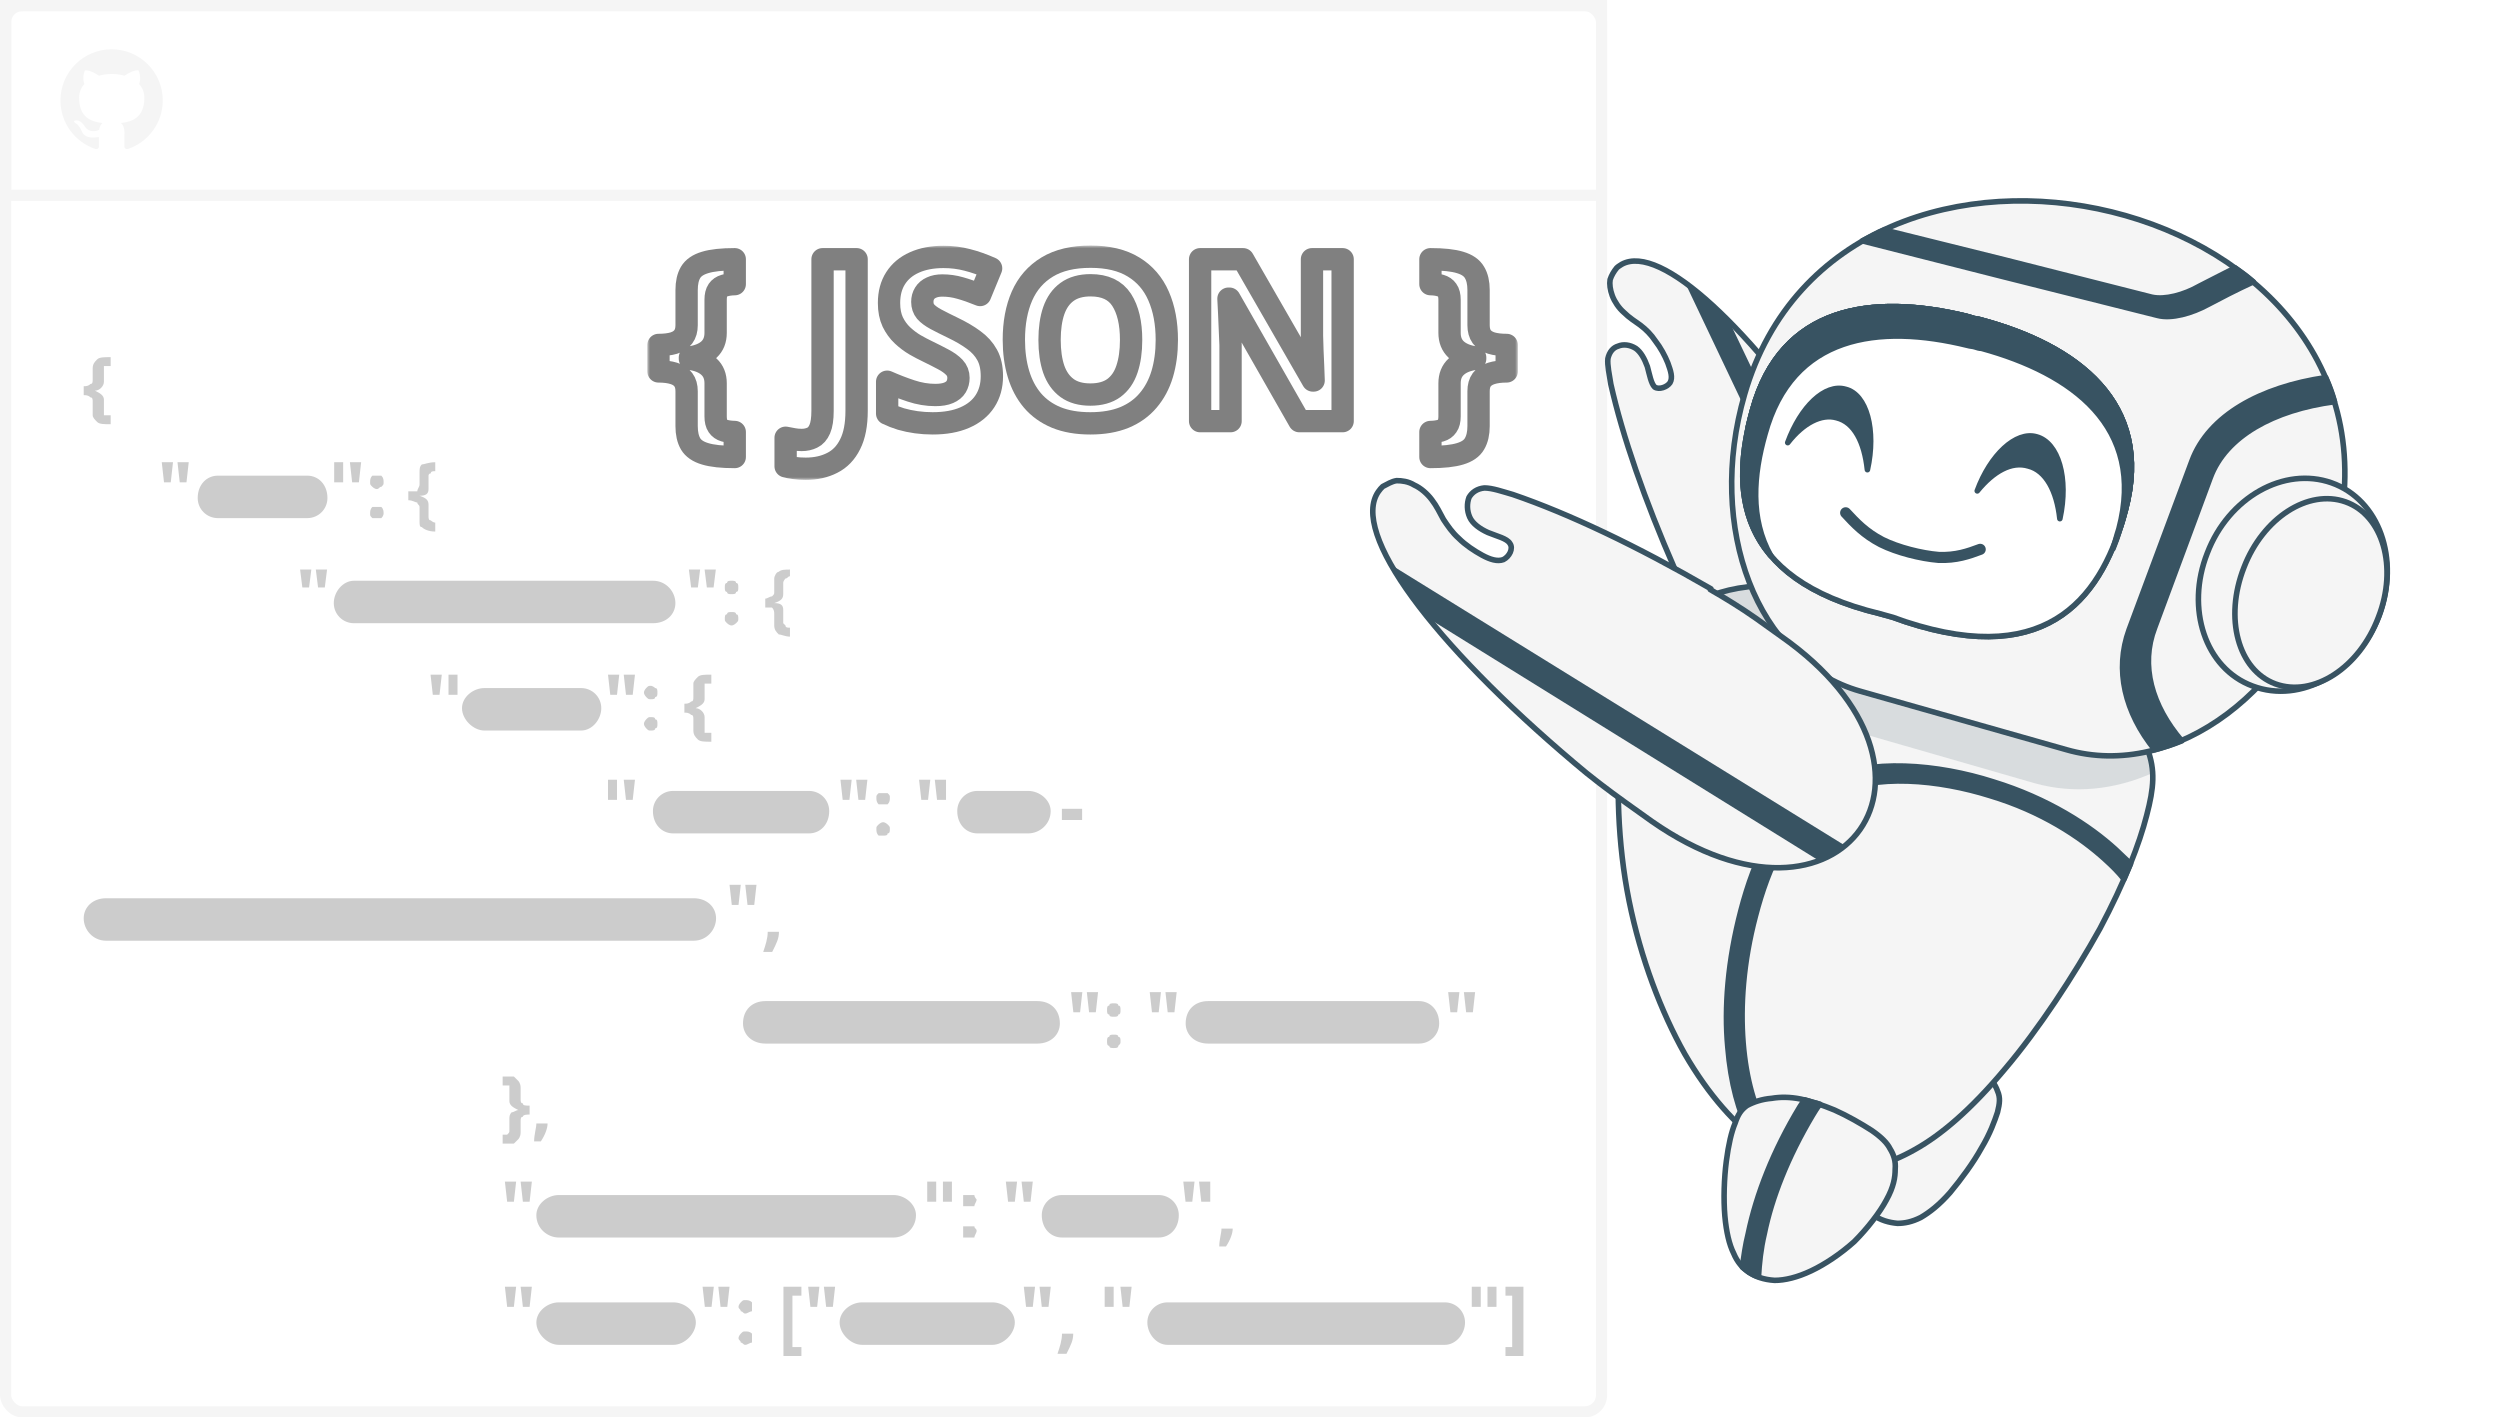<svg width="448" height="254" viewBox="0 0 448 254" fill="none" xmlns="http://www.w3.org/2000/svg">
<path opacity="0.1" d="M367.5 253C408.645 253 442 250.761 442 248C442 245.239 408.645 243 367.5 243C326.355 243 293 245.239 293 248C293 250.761 326.355 253 367.5 253Z" fill="white"/>
<rect x="1" y="1" width="286" height="252" rx="3" stroke="#F5F5F5" stroke-width="2"/>
<path d="M287 1V35H1V1H287Z" stroke="#F5F5F5" stroke-width="2"/>
<path d="M20 8.833C14.936 8.833 10.834 12.935 10.834 18C10.834 22.056 13.457 25.482 17.101 26.697C17.559 26.777 17.731 26.502 17.731 26.261C17.731 26.044 17.72 25.322 17.72 24.554C15.417 24.978 14.821 23.993 14.638 23.477C14.534 23.213 14.088 22.4 13.698 22.182C13.377 22.01 12.919 21.586 13.687 21.575C14.409 21.563 14.924 22.239 15.096 22.515C15.921 23.901 17.239 23.511 17.766 23.271C17.846 22.675 18.087 22.274 18.35 22.045C16.311 21.816 14.179 21.025 14.179 17.519C14.179 16.522 14.534 15.697 15.119 15.055C15.027 14.826 14.706 13.886 15.211 12.626C15.211 12.626 15.978 12.385 17.731 13.566C18.465 13.359 19.244 13.256 20.023 13.256C20.802 13.256 21.581 13.359 22.315 13.566C24.068 12.374 24.836 12.626 24.836 12.626C25.34 13.886 25.019 14.826 24.927 15.055C25.512 15.697 25.867 16.51 25.867 17.519C25.867 21.036 23.724 21.816 21.685 22.045C22.017 22.331 22.303 22.881 22.303 23.741C22.303 24.967 22.292 25.952 22.292 26.261C22.292 26.502 22.464 26.788 22.922 26.697C26.543 25.482 29.167 22.045 29.167 18C29.167 12.935 25.065 8.833 20 8.833Z" fill="#F5F5F5"/>
<path d="M16.61 72.014C16.61 71.613 16.61 71.212 16.208 71.212C15.805 70.812 15.402 70.812 15 70.812V69.209C15.402 69.209 15.805 69.209 16.208 68.808C16.61 68.808 16.61 68.407 16.61 68.007V66.003C16.61 65.202 17.013 64.801 17.415 64.401C17.818 64 18.623 64 19.831 64V65.603C19.428 65.603 19.025 65.603 18.623 65.603C18.623 66.003 18.623 66.003 18.623 66.404V68.407C18.623 69.209 17.818 70.01 17.013 70.01C17.818 70.411 18.623 70.812 18.623 71.613V73.616C18.623 74.017 18.623 74.017 18.623 74.418C19.025 74.418 19.428 74.418 19.831 74.418V76.02C18.623 76.02 17.818 76.02 17.415 75.62C17.013 75.219 16.61 74.818 16.61 74.418V72.014ZM209.229 233.384H258.911C260.924 233.384 262.534 234.986 262.534 236.99C262.534 238.993 260.924 240.997 258.911 240.997H209.229C207.216 240.997 205.606 238.993 205.606 236.99C205.606 234.986 207.216 233.384 209.229 233.384ZM154.483 233.384H177.831C179.843 233.384 181.856 234.986 181.856 236.99C181.856 238.993 179.843 240.997 177.831 240.997H154.483C152.47 240.997 150.458 238.993 150.458 236.99C150.458 234.986 152.47 233.384 154.483 233.384ZM100.139 233.384H120.669C122.682 233.384 124.695 234.986 124.695 236.99C124.695 238.993 122.682 240.997 120.669 240.997H100.139C98.127 240.997 96.114 238.993 96.114 236.99C96.114 234.986 98.127 233.384 100.139 233.384ZM190.309 214.151H207.619C209.632 214.151 211.242 215.754 211.242 217.757C211.242 220.161 209.632 221.764 207.619 221.764H190.309C188.297 221.764 186.687 220.161 186.687 217.757C186.687 215.754 188.297 214.151 190.309 214.151ZM100.139 214.151H160.119C162.131 214.151 164.144 215.754 164.144 217.757C164.144 220.161 162.131 221.764 160.119 221.764H100.139C98.127 221.764 96.114 220.161 96.114 217.757C96.114 215.754 98.127 214.151 100.139 214.151ZM216.497 179.396H254.278C256.29 179.396 257.901 180.998 257.901 183.402C257.901 185.406 256.29 187.009 254.278 187.009H216.497C214.082 187.009 212.472 185.406 212.472 183.402C212.472 180.998 214.082 179.396 216.497 179.396ZM137.174 179.396H185.904C188.319 179.396 189.929 180.998 189.929 183.402C189.929 185.406 188.319 187.009 185.904 187.009H137.174C134.758 187.009 133.148 185.406 133.148 183.402C133.148 180.998 134.758 179.396 137.174 179.396ZM19.025 160.964H124.292C126.707 160.964 128.318 162.567 128.318 164.571C128.318 166.574 126.707 168.577 124.292 168.577H19.025C16.61 168.577 15 166.574 15 164.571C15 162.567 16.61 160.964 19.025 160.964ZM175.162 141.732H184.253C186.266 141.732 188.279 143.335 188.279 145.338C188.279 147.742 186.266 149.345 184.253 149.345H175.162C173.149 149.345 171.539 147.742 171.539 145.338C171.539 143.335 173.149 141.732 175.162 141.732ZM120.629 141.732H144.971C146.984 141.732 148.594 143.335 148.594 145.338C148.594 147.742 146.984 149.345 144.971 149.345H120.629C118.616 149.345 117.006 147.742 117.006 145.338C117.006 143.335 118.616 141.732 120.629 141.732ZM86.815 123.301H104.125C106.137 123.301 107.748 124.903 107.748 126.907C107.748 128.91 106.137 130.913 104.125 130.913H86.815C84.802 130.913 82.79 128.91 82.79 126.907C82.79 124.903 84.802 123.301 86.815 123.301ZM63.438 104.068H117.006C119.421 104.068 121.032 106.071 121.032 108.075C121.032 110.078 119.421 111.681 117.006 111.681H63.438C61.425 111.681 59.815 110.078 59.815 108.075C59.815 106.071 61.425 104.068 63.438 104.068ZM39.052 85.236H55.054C57.067 85.236 58.677 86.839 58.677 89.243C58.677 91.246 57.067 92.849 55.054 92.849H39.052C37.039 92.849 35.429 91.246 35.429 89.243C35.429 86.839 37.039 85.236 39.052 85.236ZM265.352 230.579V234.185H263.741V230.579H265.352ZM268.169 230.579V234.185H266.559V230.579H268.169ZM269.78 241.397H270.987V232.182H269.78V230.579H273V243H269.78V241.397ZM92.491 211.747L92.088 215.353H90.881L90.478 211.747H92.491ZM95.309 211.747L94.906 215.353H93.699L93.296 211.747H95.309ZM167.767 211.747V215.353H166.157V211.747H167.767ZM170.585 211.747V215.353H168.975V211.747H170.585ZM172.597 220.562C172.597 220.161 172.597 220.161 172.597 219.761C173 219.761 173.403 219.761 173.805 219.761C174.208 219.761 174.208 219.761 174.61 219.761C174.61 220.161 175.013 220.161 175.013 220.562C175.013 220.963 174.61 221.363 174.61 221.764C174.208 221.764 174.208 221.764 173.805 221.764C173.403 221.764 173 221.764 172.597 221.764C172.597 221.363 172.597 220.963 172.597 220.562ZM172.597 214.952C172.597 214.552 172.597 214.552 172.597 214.151C173 214.151 173.403 214.151 173.805 214.151C174.208 214.151 174.208 214.151 174.61 214.151C174.61 214.552 175.013 214.952 175.013 214.952C175.013 215.353 174.61 215.754 174.61 216.154C174.208 216.154 174.208 216.154 173.805 216.154C173.403 216.154 173 216.154 172.597 216.154C172.597 215.754 172.597 215.353 172.597 214.952ZM182.259 211.747L181.856 215.353H180.648L180.246 211.747H182.259ZM185.076 211.747L184.674 215.353H183.466L183.064 211.747H185.076ZM214.06 211.747L213.657 215.353H212.449L212.047 211.747H214.06ZM216.877 211.747V215.353H215.267L214.865 211.747H216.877ZM220.903 220.161C220.903 220.963 220.5 222.165 219.695 223.367H218.488C218.488 222.165 218.89 220.963 218.89 220.161H220.903ZM132.746 158.56L132.343 162.166H131.135L130.733 158.56H132.746ZM135.563 158.56L135.161 162.166H133.953L133.551 158.56H135.563ZM139.589 166.975C139.589 168.177 139.186 168.978 138.381 170.581H136.771C137.174 169.379 137.576 168.177 137.576 166.975H139.589ZM193.954 177.793L193.552 181.399H192.344L191.942 177.793H193.954ZM196.772 177.793L196.37 181.399H195.162L194.76 177.793H196.772ZM198.382 186.608C198.382 186.207 198.382 185.807 198.785 185.807C198.785 185.406 199.188 185.406 199.59 185.406C199.993 185.406 200.395 185.406 200.395 185.807C200.798 185.807 200.798 186.207 200.798 186.608C200.798 187.009 200.798 187.009 200.395 187.409C200.395 187.81 199.993 187.81 199.59 187.81C199.188 187.81 198.785 187.81 198.785 187.409C198.382 187.409 198.382 187.009 198.382 186.608ZM198.382 180.998C198.382 180.598 198.382 180.197 198.785 180.197C198.785 179.796 199.188 179.796 199.59 179.796C199.993 179.796 200.395 179.796 200.395 180.197C200.798 180.197 200.798 180.598 200.798 180.998C200.798 181.399 200.798 181.8 200.395 181.8C200.395 182.2 199.993 182.2 199.59 182.2C199.188 182.2 198.785 182.2 198.785 181.8C198.382 181.8 198.382 181.399 198.382 180.998ZM208.044 177.793L207.641 181.399H206.433L206.031 177.793H208.044ZM210.861 177.793L210.459 181.399H209.251L208.849 177.793H210.861ZM261.524 177.793L261.121 181.399H259.913L259.511 177.793H261.524ZM264.341 177.793L263.939 181.399H262.731L262.329 177.793H264.341ZM93.296 202.932C93.296 203.733 92.894 204.134 92.894 204.134C92.491 204.535 92.491 204.535 92.088 204.935C91.686 204.935 90.881 204.935 90.076 204.935V203.333C90.478 203.333 90.881 203.333 90.881 203.333C91.283 202.932 91.283 202.932 91.283 202.531V200.528C91.283 200.127 91.283 199.727 91.686 199.326C92.088 199.326 92.491 198.925 92.894 198.925C92.088 198.525 91.283 198.124 91.283 197.323V195.319C91.283 194.918 91.283 194.918 91.283 194.518C90.881 194.518 90.478 194.518 90.076 194.518V192.915C90.881 192.915 91.686 192.915 92.088 192.915C92.491 193.316 92.491 193.316 92.894 193.716C92.894 193.716 93.296 194.117 93.296 194.918V196.922C93.296 197.323 93.296 197.723 93.699 197.723C93.699 198.124 94.101 198.124 94.906 198.124V199.727C94.504 199.727 93.699 199.727 93.699 200.127C93.296 200.127 93.296 200.528 93.296 200.929V202.932ZM98.127 201.329C98.127 202.131 97.724 203.333 96.919 204.535H95.711C95.711 203.333 96.114 202.131 96.114 201.329H98.127ZM92.491 230.579L92.088 234.185H90.881L90.478 230.579H92.491ZM95.309 230.579L94.906 234.185H93.699L93.296 230.579H95.309ZM127.915 230.579L127.512 234.185H126.305L125.902 230.579H127.915ZM130.733 230.579L130.33 234.185H129.123L128.72 230.579H130.733ZM132.343 239.795C132.343 239.394 132.746 238.993 132.746 238.993C133.148 238.593 133.148 238.593 133.551 238.593C133.953 238.593 134.356 238.593 134.758 238.993C134.758 238.993 134.758 239.394 134.758 239.795C134.758 240.195 134.758 240.195 134.758 240.596C134.356 240.596 133.953 240.997 133.551 240.997C133.148 240.997 133.148 240.596 132.746 240.596C132.746 240.195 132.343 240.195 132.343 239.795ZM132.343 234.185C132.343 233.784 132.746 233.384 132.746 233.384C133.148 232.983 133.148 232.983 133.551 232.983C133.953 232.983 134.356 232.983 134.758 233.384C134.758 233.384 134.758 233.784 134.758 234.185C134.758 234.586 134.758 234.586 134.758 234.986C134.356 234.986 133.953 235.387 133.551 235.387C133.148 235.387 133.148 234.986 132.746 234.986C132.746 234.586 132.343 234.586 132.343 234.185ZM143.614 243H140.394V230.579H143.614V232.182H142.004V241.397H143.614V243ZM146.835 230.579L146.432 234.185H145.224L144.822 230.579H146.835ZM149.652 230.579L149.25 234.185H148.042L147.64 230.579H149.652ZM185.479 230.579L185.076 234.185H183.869L183.466 230.579H185.479ZM188.297 230.579L187.894 234.185H186.687L186.284 230.579H188.297ZM192.322 238.993C192.322 240.195 191.92 240.997 191.115 242.599H189.504C189.907 241.397 190.309 240.195 190.309 238.993H192.322ZM199.568 230.579V234.185H197.958V230.579H199.568ZM202.788 230.579L202.386 234.185H201.178L200.776 230.579H202.788ZM75.182 90.846C75.182 90.445 74.779 90.445 74.779 90.044C74.377 90.044 73.974 89.644 73.169 89.644V88.041C73.974 88.041 74.377 88.041 74.779 88.041C74.779 87.64 75.182 87.239 75.182 86.839V84.835C75.182 84.034 75.182 83.633 75.584 83.233C75.987 83.233 76.792 82.832 77.999 82.832V84.435C77.597 84.435 77.194 84.435 77.194 84.835C76.792 84.835 76.792 85.236 76.792 85.236V87.64C76.792 88.441 76.389 88.842 75.182 88.842C76.389 89.243 76.792 89.644 76.792 90.445V92.448C76.792 92.849 76.792 93.25 77.194 93.25C77.194 93.25 77.597 93.65 77.999 93.65V95.253C76.792 95.253 75.987 94.852 75.584 94.452C75.182 94.452 75.182 94.051 75.182 93.25V90.846ZM110.565 139.728V143.335H108.955V139.728H110.565ZM113.786 139.728L113.383 143.335H112.175L111.773 139.728H113.786ZM152.619 139.728L152.217 143.335H151.009L150.607 139.728H152.619ZM155.437 139.728L155.035 143.335H153.827L153.424 139.728H155.437ZM157.047 148.543C157.047 148.143 157.047 148.143 157.45 147.742C157.45 147.742 157.853 147.341 158.255 147.341C158.658 147.341 159.06 147.742 159.06 147.742C159.463 148.143 159.463 148.143 159.463 148.543C159.463 148.944 159.463 149.345 159.06 149.345C159.06 149.745 158.658 149.745 158.255 149.745C157.853 149.745 157.45 149.745 157.45 149.745C157.047 149.345 157.047 148.944 157.047 148.543ZM157.047 142.934C157.047 142.533 157.047 142.533 157.45 142.133C157.45 142.133 157.853 142.133 158.255 142.133C158.658 142.133 159.06 142.133 159.06 142.133C159.463 142.533 159.463 142.533 159.463 142.934C159.463 143.335 159.463 143.735 159.06 144.136C159.06 144.136 158.658 144.136 158.255 144.136C157.853 144.136 157.45 144.136 157.45 144.136C157.047 143.735 157.047 143.335 157.047 142.934ZM166.708 139.728L166.306 143.335H165.098L164.696 139.728H166.708ZM169.526 139.728V143.335H167.916L167.514 139.728H169.526ZM190.291 146.941V144.937H193.914V146.941H190.291ZM79.167 120.896L78.764 124.503H77.557L77.154 120.896H79.167ZM81.985 120.896V124.503H80.374V120.896H81.985ZM110.968 120.896L110.565 124.503H109.358L108.955 120.896H110.968ZM113.786 120.896L113.383 124.503H112.175L111.773 120.896H113.786ZM115.396 129.711C115.396 129.311 115.798 128.91 115.798 128.91C116.201 128.509 116.201 128.509 116.604 128.509C117.006 128.509 117.409 128.509 117.409 128.91C117.811 128.91 117.811 129.311 117.811 129.711C117.811 130.112 117.811 130.513 117.409 130.513C117.409 130.913 117.006 130.913 116.604 130.913C116.201 130.913 116.201 130.913 115.798 130.513C115.798 130.513 115.396 130.112 115.396 129.711ZM115.396 124.102C115.396 123.701 115.798 123.301 115.798 123.301C116.201 122.9 116.201 122.9 116.604 122.9C117.006 122.9 117.409 123.301 117.409 123.301C117.811 123.301 117.811 123.701 117.811 124.102C117.811 124.503 117.811 124.903 117.409 124.903C117.409 125.304 117.006 125.304 116.604 125.304C116.201 125.304 116.201 125.304 115.798 124.903C115.798 124.903 115.396 124.503 115.396 124.102ZM124.252 128.91C124.252 128.509 124.252 128.109 123.849 128.109C123.447 127.708 123.044 127.708 122.642 127.708V126.105C123.044 126.105 123.447 126.105 123.849 125.705C124.252 125.705 124.252 125.304 124.252 124.903V122.499C124.252 122.099 124.654 121.698 125.057 121.297C125.459 120.896 126.265 120.896 127.472 120.896V122.499C126.667 122.499 126.667 122.499 126.265 122.499C126.265 122.9 126.265 122.9 126.265 123.301V125.304C126.265 126.105 125.459 126.506 124.654 126.907C125.459 126.907 126.265 127.708 126.265 128.509V130.513C126.265 130.913 126.265 130.913 126.265 131.314C126.667 131.314 126.667 131.314 127.472 131.314V132.917C126.265 132.917 125.459 132.917 125.057 132.516C124.654 132.116 124.252 131.715 124.252 130.913V128.91ZM55.789 102.065L55.387 105.27H54.179L53.776 102.065H55.789ZM58.607 102.065L58.205 105.27H56.997L56.594 102.065H58.607ZM125.459 102.065L125.057 105.27H123.849L123.447 102.065H125.459ZM128.277 102.065L127.875 105.27H126.667L126.265 102.065H128.277ZM129.887 110.88C129.887 110.479 129.887 110.078 130.29 110.078C130.29 109.677 130.693 109.677 131.095 109.677C131.498 109.677 131.9 109.677 131.9 110.078C132.303 110.078 132.303 110.479 132.303 110.88C132.303 111.28 132.303 111.28 131.9 111.681C131.9 111.681 131.498 112.082 131.095 112.082C130.693 112.082 130.29 111.681 130.29 111.681C129.887 111.28 129.887 111.28 129.887 110.88ZM129.887 105.27C129.887 104.869 129.887 104.469 130.29 104.469C130.29 104.068 130.693 104.068 131.095 104.068C131.498 104.068 131.9 104.068 131.9 104.469C132.303 104.469 132.303 104.869 132.303 105.27C132.303 105.671 132.303 106.071 131.9 106.071C131.9 106.472 131.498 106.472 131.095 106.472C130.693 106.472 130.29 106.472 130.29 106.071C129.887 106.071 129.887 105.671 129.887 105.27ZM138.743 110.078C138.743 109.677 138.743 109.277 138.341 108.876C137.938 108.876 137.536 108.876 137.133 108.876V107.273C137.536 107.273 137.938 106.873 138.341 106.873C138.743 106.472 138.743 106.472 138.743 106.071V103.667C138.743 103.267 139.146 102.465 139.549 102.465C139.951 102.065 140.756 102.065 141.561 102.065V103.267C141.159 103.267 141.159 103.667 140.756 103.667C140.756 103.667 140.354 104.068 140.354 104.469V106.472C140.354 107.273 139.951 107.674 138.743 108.075C139.951 108.075 140.354 108.475 140.354 109.277V111.681L140.756 112.082C140.756 112.482 141.159 112.482 141.561 112.482V114.085C140.756 114.085 139.951 113.684 139.549 113.684C139.146 113.284 138.743 112.883 138.743 112.082V110.078ZM31.001 82.832L30.599 86.438H29.391L28.988 82.832H31.001ZM33.819 82.832L33.416 86.438H32.209L31.806 82.832H33.819ZM61.495 82.832V86.438H59.885V82.832H61.495ZM64.716 82.832L64.313 86.438H63.105L62.703 82.832H64.716ZM66.326 92.048C66.326 91.647 66.326 91.246 66.728 90.846C66.728 90.846 67.131 90.846 67.533 90.846C67.936 90.846 67.936 90.846 68.338 90.846C68.741 91.246 68.741 91.647 68.741 92.048C68.741 92.048 68.741 92.448 68.338 92.849C67.936 92.849 67.936 92.849 67.533 92.849C67.131 92.849 66.728 92.849 66.728 92.849C66.326 92.448 66.326 92.448 66.326 92.048ZM66.326 86.438C66.326 86.037 66.326 85.637 66.728 85.236C66.728 85.236 67.131 85.236 67.533 85.236C67.936 85.236 67.936 85.236 68.338 85.236C68.741 85.637 68.741 86.037 68.741 86.438C68.741 86.839 68.741 86.839 68.338 87.239C67.936 87.239 67.936 87.64 67.533 87.64C67.131 87.64 66.728 87.239 66.728 87.239C66.326 86.839 66.326 86.839 66.326 86.438Z" fill="#CCCCCC"/>
<path fill-rule="evenodd" clip-rule="evenodd" d="M306.475 114.296L304.117 109.842C302.676 107.223 301.366 104.734 300.318 102.114H300.187C294.686 89.538 290.756 78.142 288.66 68.841C288.398 67.138 288.005 65.435 288.136 64.256C288.398 63.077 289.053 62.291 289.97 62.029C290.887 61.636 292.066 61.767 293.114 62.422C294.031 63.077 294.686 64.256 295.21 65.697C295.603 67.138 295.865 68.71 296.52 69.365C297.306 69.889 298.746 69.365 299.27 68.579C299.794 67.662 299.401 66.483 298.877 65.042C298.353 63.732 297.568 62.291 296.651 61.112C295.865 59.933 294.948 59.016 293.9 58.23C292.983 57.575 291.935 56.92 291.018 56.004C290.101 55.218 289.315 54.039 288.922 52.991C288.529 51.943 288.398 50.895 288.529 50.109C288.791 49.323 289.184 48.668 289.708 48.013C289.97 47.751 290.232 47.62 290.625 47.358C297.568 43.559 313.811 58.754 330.316 83.382C332.281 86.263 334.115 89.276 335.949 92.42L338.307 96.874C356.384 129.885 324.552 147.176 306.475 114.296Z" fill="#F5F5F5" stroke="#385362" stroke-miterlimit="22.926" stroke-linecap="round" stroke-linejoin="round"/>
<path fill-rule="evenodd" clip-rule="evenodd" d="M302.021 50.764C304.51 52.467 307.13 54.825 309.881 57.575L341.713 124.252C340.927 125.824 339.879 127.134 338.831 128.182L302.021 50.764Z" fill="#385362"/>
<path fill-rule="evenodd" clip-rule="evenodd" d="M357.956 195.513C358.48 196.692 358.349 197.74 357.956 199.312C357.432 200.884 356.647 203.111 355.075 205.731C353.634 208.351 351.407 211.364 349.442 213.722C347.477 215.948 345.774 217.258 344.202 218.175C342.63 218.961 341.32 219.223 340.01 219.223C338.569 219.092 336.997 218.699 335.556 217.651C333.984 216.603 332.543 214.77 331.234 212.412C329.924 209.923 328.745 206.91 328.221 203.635C327.566 200.229 327.566 196.692 327.959 194.072C328.352 191.452 329.138 189.88 329.924 188.702C330.841 187.523 331.757 186.868 332.805 186.344C333.984 185.82 335.425 185.558 337.521 185.689C339.617 185.82 342.499 186.213 344.857 186.737C347.346 187.261 349.311 187.916 351.014 188.833C352.717 189.619 354.158 190.535 355.337 191.714C356.516 192.893 357.563 194.334 357.956 195.513Z" fill="#F5F5F5" stroke="#385362" stroke-miterlimit="22.926" stroke-linecap="round" stroke-linejoin="round"/>
<path fill-rule="evenodd" clip-rule="evenodd" d="M384.811 134.208C386.252 138.006 385.99 141.15 384.68 146.128C383.37 151.237 380.75 158.049 376.296 166.432C371.711 174.685 365.292 184.51 359.267 191.583C353.241 198.788 347.87 203.373 343.154 205.993C338.307 208.744 334.247 209.661 329.924 209.53C325.47 209.399 320.623 208.22 315.776 204.945C311.06 201.67 306.214 196.299 301.891 188.832C297.699 181.366 294.031 171.803 291.935 161.455C289.839 151.106 289.577 139.971 290.494 131.85C291.542 123.728 293.9 118.619 296.389 114.82C299.009 111.152 301.76 108.795 305.428 107.223C308.965 105.651 313.287 104.734 319.837 104.865C326.518 104.996 335.556 106.175 343.154 107.747C350.883 109.319 357.171 111.283 362.541 113.772C367.912 116.13 372.366 119.143 376.165 122.68C379.964 126.348 383.239 130.54 384.811 134.208Z" fill="#F5F5F5" stroke="#385362" stroke-miterlimit="22.926" stroke-linecap="round" stroke-linejoin="round"/>
<path fill-rule="evenodd" clip-rule="evenodd" d="M384.81 134.207C385.334 135.648 385.727 137.089 385.727 138.53C378.916 141.543 371.711 142.329 364.637 140.364L327.827 129.754C317.479 126.872 310.012 118.095 306.737 106.699C310.012 105.389 314.073 104.734 319.837 104.865C326.518 104.996 335.556 106.175 343.154 107.746C350.883 109.318 357.17 111.283 362.541 113.772C367.912 116.13 372.366 119.143 376.165 122.68C379.964 126.348 383.238 130.54 384.81 134.207Z" fill="#385362" fill-opacity="0.15"/>
<path fill-rule="evenodd" clip-rule="evenodd" d="M381.797 154.774C381.404 155.691 381.011 156.608 380.618 157.525C379.702 156.346 378.523 155.167 377.213 153.988C372.759 149.927 365.816 145.342 356.646 142.591C347.477 139.709 335.949 138.53 328.351 142.46C320.623 146.521 316.824 155.56 314.597 164.075C312.37 172.458 311.846 180.318 312.37 186.868C312.894 193.417 314.466 198.788 316.693 202.587C318.003 204.814 319.575 206.517 321.278 207.827C319.444 207.172 317.61 206.255 315.776 204.945C315.121 204.552 314.335 203.897 313.68 203.373C311.584 199.312 310.143 194.072 309.619 187.654C308.964 180.58 309.619 172.196 311.977 163.158C314.335 154.119 318.527 144.294 326.78 139.971C334.901 135.78 347.346 136.959 357.17 140.102C366.995 143.115 374.462 147.962 379.178 152.285C380.094 153.202 381.011 153.988 381.797 154.774Z" fill="#385362" stroke="#385362" stroke-miterlimit="22.926" stroke-linecap="round" stroke-linejoin="round"/>
<path fill-rule="evenodd" clip-rule="evenodd" d="M313.025 198.133C311.977 198.919 311.453 199.705 310.929 201.277C310.274 202.849 309.75 205.076 309.357 208.089C308.964 211.102 308.833 214.901 309.095 217.913C309.357 220.795 309.881 223.022 310.667 224.594C311.322 226.166 312.239 227.214 313.418 228C314.597 228.786 316.038 229.31 318.003 229.441C319.837 229.441 322.064 228.917 324.553 227.738C327.042 226.559 329.792 224.725 332.281 222.498C334.639 220.14 336.866 217.258 338.045 215.032C339.355 212.674 339.617 210.971 339.617 209.53C339.748 208.089 339.355 206.91 338.7 205.862C338.176 204.814 337.128 203.766 335.425 202.587C333.591 201.408 331.102 199.967 328.745 198.919C326.518 198.002 324.553 197.347 322.719 196.954C320.754 196.561 319.051 196.561 317.479 196.823C315.776 196.954 314.204 197.478 313.025 198.133Z" fill="#F5F5F5" stroke="#385362" stroke-miterlimit="22.926" stroke-linecap="round" stroke-linejoin="round"/>
<path fill-rule="evenodd" clip-rule="evenodd" d="M312.239 227.083C312.632 227.345 313.025 227.738 313.418 228C313.942 228.262 314.466 228.655 315.121 228.786C315.252 226.428 315.514 223.808 316.169 221.057C317.479 214.639 320.361 207.303 324.815 199.836C325.208 199.181 325.601 198.526 326.125 197.871C325.077 197.609 324.16 197.347 323.374 197.085C323.112 197.478 322.85 197.871 322.588 198.264C317.741 206.255 314.728 214.115 313.287 221.057C312.763 223.153 312.501 225.118 312.239 227.083Z" fill="#385362" stroke="#385362" stroke-miterlimit="22.926" stroke-linecap="round" stroke-linejoin="round"/>
<path fill-rule="evenodd" clip-rule="evenodd" d="M312.632 70.675C305.69 94.647 314.859 118.619 333.33 123.859L370.27 134.339C389.788 139.971 411.665 123.597 418.345 98.315C435.375 34.52 330.055 10.417 312.632 70.675Z" fill="#F5F5F5" stroke="#385362" stroke-miterlimit="22.926" stroke-linecap="round" stroke-linejoin="round"/>
<path fill-rule="evenodd" clip-rule="evenodd" d="M403.019 49.847C402.233 49.192 401.447 48.668 400.53 48.013C398.172 49.192 395.945 50.371 394.111 51.288C391.36 52.86 387.954 53.777 385.596 53.253L359.266 46.572L337.652 41.201C336.342 41.725 335.032 42.511 333.722 43.166L358.48 49.454L386.644 56.528C389.133 57.183 392.801 56.135 395.683 54.563C397.91 53.384 400.661 51.943 403.804 50.502C403.543 50.24 403.281 50.109 403.019 49.847Z" fill="#385362" stroke="#385362" stroke-miterlimit="22.926" stroke-linecap="round" stroke-linejoin="round"/>
<path fill-rule="evenodd" clip-rule="evenodd" d="M386.121 134.339C387.693 133.946 389.395 133.422 390.967 132.767C385.597 126.479 383.501 119.274 386.121 112.462L396.076 85.608C398.827 78.142 407.473 73.426 418.345 71.985C417.952 70.544 417.428 69.103 416.773 67.662C405.115 69.365 395.814 74.474 392.801 82.596L381.536 112.855C378.916 120.06 380.75 127.658 386.121 134.339Z" fill="#385362" stroke="#385362" stroke-miterlimit="22.926" stroke-linecap="round" stroke-linejoin="round"/>
<path fill-rule="evenodd" clip-rule="evenodd" d="M417.821 86.525C409.307 83.513 399.351 89.145 395.552 99.101C391.622 109.056 395.159 119.798 403.674 122.942C412.319 126.217 422.406 120.453 426.336 110.366C430.135 100.149 426.336 89.538 417.821 86.525Z" fill="#F5F5F5" stroke="#385362" stroke-miterlimit="22.926" stroke-linecap="round" stroke-linejoin="round"/>
<path fill-rule="evenodd" clip-rule="evenodd" d="M339.224 110.628L341.451 111.414C367.781 120.06 376.951 106.175 380.881 91.372C385.989 72.116 372.104 61.898 354.944 57.313C354.551 57.182 354.158 57.182 353.634 57.051C353.241 56.92 352.848 56.789 352.324 56.658C335.425 52.598 319.182 54.825 314.073 73.426C310.143 87.573 310.798 103.686 336.866 109.973L339.224 110.628Z" fill="white" stroke="#385362" stroke-miterlimit="22.926" stroke-linecap="round" stroke-linejoin="round"/>
<path fill-rule="evenodd" clip-rule="evenodd" d="M364.113 82.596C360.315 81.679 355.992 85.871 353.634 92.289C356.385 88.752 359.66 87.049 362.541 87.835C365.685 88.621 367.65 92.289 368.174 97.267C369.746 90.062 367.912 83.644 364.113 82.596Z" fill="#385362" stroke="#385362" stroke-miterlimit="22.926" stroke-linecap="round" stroke-linejoin="round"/>
<path fill-rule="evenodd" clip-rule="evenodd" d="M379.964 94.516C380.357 93.468 380.619 92.42 380.881 91.372C385.989 72.116 372.104 61.898 354.944 57.313C354.551 57.182 354.158 57.182 353.634 57.051C353.241 56.92 352.848 56.789 352.324 56.658C335.425 52.598 319.182 54.825 314.073 73.426C313.811 74.343 313.549 75.391 313.287 76.439C319.051 59.802 334.77 57.968 351.014 61.898C351.407 62.029 351.8 62.16 352.193 62.291C352.717 62.422 353.11 62.553 353.503 62.553C370.008 67.007 383.369 76.701 379.964 94.516Z" fill="#385362" stroke="#385362" stroke-miterlimit="22.926" stroke-linecap="round" stroke-linejoin="round"/>
<path d="M354.157 102.638C351.931 103.424 349.835 104.21 346.691 104.079C343.547 103.948 339.486 102.769 336.604 101.328C333.722 99.887 332.019 98.053 330.316 96.219" stroke="#385362" stroke-miterlimit="22.926" stroke-linecap="round" stroke-linejoin="round"/>
<path fill-rule="evenodd" clip-rule="evenodd" d="M332.282 74.343C328.745 73.295 324.422 77.487 322.064 83.775C324.815 80.369 328.09 78.535 330.841 79.321C333.854 80.238 335.687 83.775 336.211 88.621C337.652 81.548 336.08 75.26 332.282 74.343Z" fill="#385362" stroke="#385362" stroke-miterlimit="22.926" stroke-linecap="round" stroke-linejoin="round"/>
<path fill-rule="evenodd" clip-rule="evenodd" d="M339.224 110.628L341.451 111.414C367.781 120.06 376.951 106.175 380.881 91.372C385.989 72.116 372.104 61.898 354.944 57.313C354.551 57.182 354.158 57.182 353.634 57.051C353.241 56.92 352.848 56.789 352.324 56.658C335.425 52.598 319.182 54.825 314.073 73.426C310.143 87.573 310.798 103.686 336.866 109.973L339.224 110.628Z" fill="white" stroke="#385362" stroke-miterlimit="22.926" stroke-linecap="round" stroke-linejoin="round"/>
<path fill-rule="evenodd" clip-rule="evenodd" d="M364.934 78.273C361.266 77.225 356.682 81.548 354.324 87.966C357.206 84.43 360.48 82.596 363.493 83.513C366.637 84.299 368.602 87.966 369.126 92.944C370.698 85.74 368.864 79.321 364.934 78.273Z" fill="#385362" stroke="#385362" stroke-miterlimit="22.926" stroke-linecap="round" stroke-linejoin="round"/>
<path d="M354.848 98.446C352.752 99.232 350.525 100.018 347.381 99.887C344.237 99.625 340.045 98.577 337.163 97.136C334.15 95.564 332.448 93.73 330.745 91.896" stroke="#385362" stroke-width="2" stroke-miterlimit="22.926" stroke-linecap="round" stroke-linejoin="round"/>
<path fill-rule="evenodd" clip-rule="evenodd" d="M330.709 69.758C327.042 68.71 322.719 72.902 320.361 79.321C323.112 75.784 326.387 74.081 329.138 74.867C332.281 75.653 334.115 79.19 334.639 84.168C336.211 77.094 334.508 70.675 330.709 69.758Z" fill="#385362" stroke="#385362" stroke-miterlimit="22.926" stroke-linecap="round" stroke-linejoin="round"/>
<path fill-rule="evenodd" clip-rule="evenodd" d="M420.31 89.931C413.629 87.573 405.508 92.813 402.102 101.721C398.565 110.759 401.054 120.06 407.735 122.549C414.546 125.038 422.799 119.667 426.205 110.628C429.742 101.59 426.991 92.289 420.31 89.931Z" fill="#F5F5F5" stroke="#385362" stroke-miterlimit="22.926" stroke-linecap="round" stroke-linejoin="round"/>
<path fill-rule="evenodd" clip-rule="evenodd" d="M319.182 114.034L314.597 110.759C311.977 108.925 309.226 107.223 306.475 105.651L306.606 105.52C293.245 97.791 281.062 92.027 271.107 88.621C269.273 88.097 267.439 87.442 265.998 87.442C264.688 87.573 263.771 88.228 263.247 89.145C262.854 90.193 262.854 91.503 263.378 92.682C263.902 93.861 265.212 94.778 266.653 95.433C268.225 96.088 270.059 96.481 270.583 97.398C271.238 98.315 270.452 99.756 269.404 100.28C268.356 100.673 267.046 100.28 265.605 99.494C264.164 98.708 262.592 97.66 261.413 96.481C260.234 95.433 259.448 94.254 258.662 93.075C258.007 91.896 257.483 90.717 256.566 89.538C255.78 88.49 254.601 87.442 253.422 86.918C252.374 86.263 251.196 86.132 250.279 86.132C249.362 86.263 248.576 86.787 247.79 87.18C247.528 87.442 247.266 87.704 247.004 88.097C241.895 95.433 256.697 115.213 282.11 136.696C284.992 139.185 288.136 141.543 291.411 143.901L295.996 147.176C330.316 171.148 353.503 138.137 319.182 114.034Z" fill="#F5F5F5" stroke="#385362" stroke-miterlimit="22.926" stroke-linecap="round" stroke-linejoin="round"/>
<path fill-rule="evenodd" clip-rule="evenodd" d="M249.23 101.197C250.933 104.079 253.16 107.354 255.911 110.759L325.994 154.25C327.696 153.595 329.268 152.678 330.578 151.499L249.23 101.197Z" fill="#385362"/>
<path fill-rule="evenodd" clip-rule="evenodd" d="M378.654 98.315C379.571 96.088 380.226 93.73 380.881 91.372C385.99 72.116 372.104 61.898 354.944 57.313C354.551 57.182 354.158 57.182 353.634 57.051C353.241 56.92 352.848 56.789 352.324 56.658C335.425 52.598 319.182 54.825 314.073 73.426C311.584 82.333 310.929 92.158 317.348 99.625C313.549 92.944 314.204 85.084 316.3 77.749C321.147 60.064 336.604 57.968 352.586 61.898C352.979 62.029 353.503 62.029 353.896 62.16C354.289 62.291 354.682 62.422 355.075 62.422C371.318 66.876 384.549 76.439 379.702 94.778C379.309 95.957 379.047 97.136 378.654 98.315Z" fill="#385362" stroke="#385362" stroke-miterlimit="22.926" stroke-linecap="round" stroke-linejoin="round"/>
<g filter="url(#filter0_f_4827_3430)">
<path d="M131.666 81.897C129.369 81.897 127.596 81.705 126.349 81.321C125.102 80.951 124.236 80.355 123.75 79.535C123.277 78.715 123.041 77.657 123.041 76.36V70.11C123.041 69.25 122.844 68.562 122.45 68.046C122.07 67.53 121.505 67.153 120.757 66.915C120.009 66.677 119.09 66.558 118 66.558V61.815C119.09 61.815 120.009 61.703 120.757 61.478C121.505 61.24 122.07 60.863 122.45 60.347C122.844 59.818 123.041 59.13 123.041 58.283V51.973C123.041 50.676 123.277 49.625 123.75 48.818C124.236 47.998 125.102 47.402 126.349 47.032C127.596 46.648 129.369 46.456 131.666 46.456V50.921C130.97 50.934 130.36 51.02 129.835 51.179C129.323 51.325 128.929 51.596 128.653 51.993C128.378 52.39 128.24 52.965 128.24 53.719V59.652C128.24 60.896 127.846 61.888 127.058 62.629C126.271 63.356 125.128 63.833 123.632 64.057V64.296C125.128 64.507 126.271 64.984 127.058 65.724C127.846 66.452 128.24 67.437 128.24 68.681V74.614C128.24 75.368 128.378 75.944 128.653 76.341C128.929 76.751 129.323 77.028 129.835 77.174C130.36 77.319 130.97 77.399 131.666 77.412V81.897Z" fill="url(#paint0_linear_4827_3430)"/>
<path d="M144.387 84C143.599 84 142.91 83.954 142.319 83.861C141.715 83.782 141.203 83.683 140.783 83.563V78.444C141.203 78.537 141.656 78.623 142.142 78.702C142.615 78.794 143.12 78.841 143.658 78.841C144.367 78.841 145.004 78.702 145.568 78.424C146.133 78.159 146.579 77.65 146.907 76.896C147.236 76.142 147.4 75.057 147.4 73.642V46.456H153.504V73.602C153.504 76.089 153.117 78.093 152.342 79.615C151.581 81.149 150.511 82.26 149.133 82.948C147.767 83.649 146.185 84 144.387 84Z" fill="url(#paint1_linear_4827_3430)"/>
<path d="M177.745 67.411C177.745 69.131 177.331 70.626 176.504 71.896C175.677 73.165 174.469 74.144 172.881 74.832C171.305 75.52 169.389 75.864 167.131 75.864C166.133 75.864 165.155 75.798 164.197 75.666C163.251 75.534 162.339 75.342 161.46 75.09C160.593 74.826 159.766 74.502 158.978 74.118V68.403C160.344 69.012 161.761 69.561 163.232 70.05C164.702 70.54 166.159 70.784 167.603 70.784C168.601 70.784 169.402 70.652 170.006 70.388C170.623 70.123 171.069 69.759 171.345 69.296C171.62 68.833 171.758 68.304 171.758 67.709C171.758 66.981 171.515 66.359 171.03 65.843C170.544 65.327 169.874 64.845 169.021 64.395C168.181 63.945 167.229 63.462 166.166 62.946C165.496 62.629 164.768 62.245 163.98 61.795C163.192 61.332 162.444 60.77 161.735 60.109C161.026 59.447 160.442 58.647 159.983 57.708C159.536 56.755 159.313 55.617 159.313 54.294C159.313 52.562 159.707 51.08 160.495 49.85C161.282 48.619 162.405 47.68 163.862 47.032C165.332 46.37 167.065 46.04 169.06 46.04C170.557 46.04 171.981 46.218 173.334 46.575C174.699 46.919 176.123 47.422 177.607 48.084L175.638 52.866C174.312 52.323 173.124 51.907 172.073 51.616C171.023 51.311 169.953 51.159 168.864 51.159C168.102 51.159 167.452 51.285 166.914 51.536C166.376 51.774 165.969 52.118 165.693 52.568C165.418 53.005 165.28 53.514 165.28 54.096C165.28 54.784 165.477 55.366 165.87 55.842C166.277 56.305 166.881 56.755 167.682 57.192C168.496 57.628 169.507 58.138 170.715 58.72C172.185 59.421 173.439 60.155 174.476 60.922C175.526 61.676 176.333 62.569 176.898 63.601C177.462 64.62 177.745 65.89 177.745 67.411Z" fill="url(#paint2_linear_4827_3430)"/>
<path d="M209.094 60.922C209.094 63.158 208.818 65.195 208.267 67.034C207.715 68.859 206.875 70.434 205.746 71.757C204.63 73.079 203.212 74.098 201.493 74.812C199.773 75.514 197.738 75.864 195.388 75.864C193.038 75.864 191.004 75.514 189.284 74.812C187.564 74.098 186.14 73.079 185.011 71.757C183.895 70.434 183.061 68.853 182.51 67.014C181.959 65.175 181.683 63.131 181.683 60.883C181.683 57.88 182.169 55.267 183.14 53.044C184.125 50.809 185.634 49.076 187.669 47.845C189.704 46.615 192.29 46 195.428 46C198.552 46 201.119 46.615 203.127 47.845C205.149 49.076 206.645 50.809 207.617 53.044C208.601 55.28 209.094 57.906 209.094 60.922ZM188.083 60.922C188.083 62.946 188.332 64.692 188.831 66.161C189.343 67.616 190.137 68.74 191.214 69.534C192.29 70.315 193.682 70.705 195.388 70.705C197.121 70.705 198.526 70.315 199.602 69.534C200.679 68.74 201.46 67.616 201.946 66.161C202.444 64.692 202.694 62.946 202.694 60.922C202.694 57.88 202.129 55.485 201 53.739C199.871 51.993 198.014 51.12 195.428 51.12C193.708 51.12 192.303 51.516 191.214 52.31C190.137 53.091 189.343 54.215 188.831 55.684C188.332 57.139 188.083 58.885 188.083 60.922Z" fill="url(#paint3_linear_4827_3430)"/>
<path d="M240.6 75.467H232.842L220.318 53.521H220.141C220.193 54.433 220.239 55.353 220.279 56.279C220.318 57.205 220.357 58.131 220.397 59.057C220.436 59.97 220.475 60.889 220.515 61.815V75.467H215.06V46.456H222.76L235.264 68.185H235.402C235.375 67.285 235.343 66.392 235.303 65.506C235.264 64.62 235.225 63.733 235.185 62.847C235.159 61.961 235.133 61.074 235.106 60.188V46.456H240.6V75.467Z" fill="url(#paint4_linear_4827_3430)"/>
<path d="M256.334 81.897V77.412C257.03 77.399 257.634 77.319 258.146 77.174C258.658 77.028 259.051 76.751 259.327 76.341C259.616 75.944 259.76 75.368 259.76 74.614V68.681C259.76 67.437 260.154 66.452 260.942 65.724C261.729 64.984 262.865 64.507 264.348 64.296V64.057C262.865 63.833 261.729 63.356 260.942 62.629C260.154 61.888 259.76 60.896 259.76 59.652V53.719C259.76 52.965 259.616 52.39 259.327 51.993C259.051 51.596 258.658 51.325 258.146 51.179C257.634 51.02 257.03 50.934 256.334 50.921V46.456C258.631 46.456 260.404 46.648 261.651 47.032C262.898 47.402 263.758 47.998 264.23 48.818C264.716 49.625 264.959 50.676 264.959 51.973V58.283C264.959 59.13 265.149 59.818 265.53 60.347C265.924 60.863 266.495 61.24 267.243 61.478C267.991 61.703 268.91 61.815 270 61.815V66.558C268.91 66.558 267.991 66.677 267.243 66.915C266.495 67.153 265.924 67.53 265.53 68.046C265.149 68.562 264.959 69.25 264.959 70.11V76.36C264.959 77.657 264.716 78.715 264.23 79.535C263.758 80.355 262.898 80.951 261.651 81.321C260.404 81.705 258.631 81.897 256.334 81.897Z" fill="url(#paint5_linear_4827_3430)"/>
</g>
<g style="mix-blend-mode:overlay">
<mask id="path-33-outside-1_4827_3430" maskUnits="userSpaceOnUse" x="116" y="44" width="156" height="42" fill="black">
<rect fill="white" x="116" y="44" width="156" height="42"/>
<path d="M131.666 81.897C129.369 81.897 127.596 81.705 126.349 81.321C125.102 80.951 124.236 80.355 123.75 79.535C123.277 78.715 123.041 77.657 123.041 76.36V70.11C123.041 69.25 122.844 68.562 122.45 68.046C122.07 67.53 121.505 67.153 120.757 66.915C120.009 66.677 119.09 66.558 118 66.558V61.815C119.09 61.815 120.009 61.703 120.757 61.478C121.505 61.24 122.07 60.863 122.45 60.347C122.844 59.818 123.041 59.13 123.041 58.283V51.973C123.041 50.676 123.277 49.625 123.75 48.818C124.236 47.998 125.102 47.402 126.349 47.032C127.596 46.648 129.369 46.456 131.666 46.456V50.921C130.97 50.934 130.36 51.02 129.835 51.179C129.323 51.325 128.929 51.596 128.653 51.993C128.378 52.39 128.24 52.965 128.24 53.719V59.652C128.24 60.896 127.846 61.888 127.058 62.629C126.271 63.356 125.128 63.833 123.632 64.057V64.296C125.128 64.507 126.271 64.984 127.058 65.724C127.846 66.452 128.24 67.437 128.24 68.681V74.614C128.24 75.368 128.378 75.944 128.653 76.341C128.929 76.751 129.323 77.028 129.835 77.174C130.36 77.319 130.97 77.399 131.666 77.412V81.897Z"/>
<path d="M144.387 84C143.599 84 142.91 83.954 142.319 83.861C141.715 83.782 141.203 83.683 140.783 83.563V78.444C141.203 78.537 141.656 78.623 142.142 78.702C142.615 78.794 143.12 78.841 143.658 78.841C144.367 78.841 145.004 78.702 145.568 78.424C146.133 78.159 146.579 77.65 146.907 76.896C147.236 76.142 147.4 75.057 147.4 73.642V46.456H153.504V73.602C153.504 76.089 153.117 78.093 152.342 79.615C151.581 81.149 150.511 82.26 149.133 82.948C147.767 83.649 146.185 84 144.387 84Z"/>
<path d="M177.745 67.411C177.745 69.131 177.331 70.626 176.504 71.896C175.677 73.165 174.469 74.144 172.881 74.832C171.305 75.52 169.389 75.864 167.131 75.864C166.133 75.864 165.155 75.798 164.197 75.666C163.251 75.534 162.339 75.342 161.46 75.09C160.593 74.826 159.766 74.502 158.978 74.118V68.403C160.344 69.012 161.761 69.561 163.232 70.05C164.702 70.54 166.159 70.784 167.603 70.784C168.601 70.784 169.402 70.652 170.006 70.388C170.623 70.123 171.069 69.759 171.345 69.296C171.62 68.833 171.758 68.304 171.758 67.709C171.758 66.981 171.515 66.359 171.03 65.843C170.544 65.327 169.874 64.845 169.021 64.395C168.181 63.945 167.229 63.462 166.166 62.946C165.496 62.629 164.768 62.245 163.98 61.795C163.192 61.332 162.444 60.77 161.735 60.109C161.026 59.447 160.442 58.647 159.983 57.708C159.536 56.755 159.313 55.617 159.313 54.294C159.313 52.562 159.707 51.08 160.495 49.85C161.282 48.619 162.405 47.68 163.862 47.032C165.332 46.37 167.065 46.04 169.06 46.04C170.557 46.04 171.981 46.218 173.334 46.575C174.699 46.919 176.123 47.422 177.607 48.084L175.638 52.866C174.312 52.323 173.124 51.907 172.073 51.616C171.023 51.311 169.953 51.159 168.864 51.159C168.102 51.159 167.452 51.285 166.914 51.536C166.376 51.774 165.969 52.118 165.693 52.568C165.418 53.005 165.28 53.514 165.28 54.096C165.28 54.784 165.477 55.366 165.87 55.842C166.277 56.305 166.881 56.755 167.682 57.192C168.496 57.628 169.507 58.138 170.715 58.72C172.185 59.421 173.439 60.155 174.476 60.922C175.526 61.676 176.333 62.569 176.898 63.601C177.462 64.62 177.745 65.89 177.745 67.411Z"/>
<path d="M209.094 60.922C209.094 63.158 208.818 65.195 208.267 67.034C207.715 68.859 206.875 70.434 205.746 71.757C204.63 73.079 203.212 74.098 201.493 74.812C199.773 75.514 197.738 75.864 195.388 75.864C193.038 75.864 191.004 75.514 189.284 74.812C187.564 74.098 186.14 73.079 185.011 71.757C183.895 70.434 183.061 68.853 182.51 67.014C181.959 65.175 181.683 63.131 181.683 60.883C181.683 57.88 182.169 55.267 183.14 53.044C184.125 50.809 185.634 49.076 187.669 47.845C189.704 46.615 192.29 46 195.428 46C198.552 46 201.119 46.615 203.127 47.845C205.149 49.076 206.645 50.809 207.617 53.044C208.601 55.28 209.094 57.906 209.094 60.922ZM188.083 60.922C188.083 62.946 188.332 64.692 188.831 66.161C189.343 67.616 190.137 68.74 191.214 69.534C192.29 70.315 193.682 70.705 195.388 70.705C197.121 70.705 198.526 70.315 199.602 69.534C200.679 68.74 201.46 67.616 201.946 66.161C202.444 64.692 202.694 62.946 202.694 60.922C202.694 57.88 202.129 55.485 201 53.739C199.871 51.993 198.014 51.12 195.428 51.12C193.708 51.12 192.303 51.516 191.214 52.31C190.137 53.091 189.343 54.215 188.831 55.684C188.332 57.139 188.083 58.885 188.083 60.922Z"/>
<path d="M240.6 75.467H232.842L220.318 53.521H220.141C220.193 54.433 220.239 55.353 220.279 56.279C220.318 57.205 220.357 58.131 220.397 59.057C220.436 59.97 220.475 60.889 220.515 61.815V75.467H215.06V46.456H222.76L235.264 68.185H235.402C235.375 67.285 235.343 66.392 235.303 65.506C235.264 64.62 235.225 63.733 235.185 62.847C235.159 61.961 235.133 61.074 235.106 60.188V46.456H240.6V75.467Z"/>
<path d="M256.334 81.897V77.412C257.03 77.399 257.634 77.319 258.146 77.174C258.658 77.028 259.051 76.751 259.327 76.341C259.616 75.944 259.76 75.368 259.76 74.614V68.681C259.76 67.437 260.154 66.452 260.942 65.724C261.729 64.984 262.865 64.507 264.348 64.296V64.057C262.865 63.833 261.729 63.356 260.942 62.629C260.154 61.888 259.76 60.896 259.76 59.652V53.719C259.76 52.965 259.616 52.39 259.327 51.993C259.051 51.596 258.658 51.325 258.146 51.179C257.634 51.02 257.03 50.934 256.334 50.921V46.456C258.631 46.456 260.404 46.648 261.651 47.032C262.898 47.402 263.758 47.998 264.23 48.818C264.716 49.625 264.959 50.676 264.959 51.973V58.283C264.959 59.13 265.149 59.818 265.53 60.347C265.924 60.863 266.495 61.24 267.243 61.478C267.991 61.703 268.91 61.815 270 61.815V66.558C268.91 66.558 267.991 66.677 267.243 66.915C266.495 67.153 265.924 67.53 265.53 68.046C265.149 68.562 264.959 69.25 264.959 70.11V76.36C264.959 77.657 264.716 78.715 264.23 79.535C263.758 80.355 262.898 80.951 261.651 81.321C260.404 81.705 258.631 81.897 256.334 81.897Z"/>
</mask>
<path d="M131.666 81.897C129.369 81.897 127.596 81.705 126.349 81.321C125.102 80.951 124.236 80.355 123.75 79.535C123.277 78.715 123.041 77.657 123.041 76.36V70.11C123.041 69.25 122.844 68.562 122.45 68.046C122.07 67.53 121.505 67.153 120.757 66.915C120.009 66.677 119.09 66.558 118 66.558V61.815C119.09 61.815 120.009 61.703 120.757 61.478C121.505 61.24 122.07 60.863 122.45 60.347C122.844 59.818 123.041 59.13 123.041 58.283V51.973C123.041 50.676 123.277 49.625 123.75 48.818C124.236 47.998 125.102 47.402 126.349 47.032C127.596 46.648 129.369 46.456 131.666 46.456V50.921C130.97 50.934 130.36 51.02 129.835 51.179C129.323 51.325 128.929 51.596 128.653 51.993C128.378 52.39 128.24 52.965 128.24 53.719V59.652C128.24 60.896 127.846 61.888 127.058 62.629C126.271 63.356 125.128 63.833 123.632 64.057V64.296C125.128 64.507 126.271 64.984 127.058 65.724C127.846 66.452 128.24 67.437 128.24 68.681V74.614C128.24 75.368 128.378 75.944 128.653 76.341C128.929 76.751 129.323 77.028 129.835 77.174C130.36 77.319 130.97 77.399 131.666 77.412V81.897Z" fill="white"/>
<path d="M144.387 84C143.599 84 142.91 83.954 142.319 83.861C141.715 83.782 141.203 83.683 140.783 83.563V78.444C141.203 78.537 141.656 78.623 142.142 78.702C142.615 78.794 143.12 78.841 143.658 78.841C144.367 78.841 145.004 78.702 145.568 78.424C146.133 78.159 146.579 77.65 146.907 76.896C147.236 76.142 147.4 75.057 147.4 73.642V46.456H153.504V73.602C153.504 76.089 153.117 78.093 152.342 79.615C151.581 81.149 150.511 82.26 149.133 82.948C147.767 83.649 146.185 84 144.387 84Z" fill="white"/>
<path d="M177.745 67.411C177.745 69.131 177.331 70.626 176.504 71.896C175.677 73.165 174.469 74.144 172.881 74.832C171.305 75.52 169.389 75.864 167.131 75.864C166.133 75.864 165.155 75.798 164.197 75.666C163.251 75.534 162.339 75.342 161.46 75.09C160.593 74.826 159.766 74.502 158.978 74.118V68.403C160.344 69.012 161.761 69.561 163.232 70.05C164.702 70.54 166.159 70.784 167.603 70.784C168.601 70.784 169.402 70.652 170.006 70.388C170.623 70.123 171.069 69.759 171.345 69.296C171.62 68.833 171.758 68.304 171.758 67.709C171.758 66.981 171.515 66.359 171.03 65.843C170.544 65.327 169.874 64.845 169.021 64.395C168.181 63.945 167.229 63.462 166.166 62.946C165.496 62.629 164.768 62.245 163.98 61.795C163.192 61.332 162.444 60.77 161.735 60.109C161.026 59.447 160.442 58.647 159.983 57.708C159.536 56.755 159.313 55.617 159.313 54.294C159.313 52.562 159.707 51.08 160.495 49.85C161.282 48.619 162.405 47.68 163.862 47.032C165.332 46.37 167.065 46.04 169.06 46.04C170.557 46.04 171.981 46.218 173.334 46.575C174.699 46.919 176.123 47.422 177.607 48.084L175.638 52.866C174.312 52.323 173.124 51.907 172.073 51.616C171.023 51.311 169.953 51.159 168.864 51.159C168.102 51.159 167.452 51.285 166.914 51.536C166.376 51.774 165.969 52.118 165.693 52.568C165.418 53.005 165.28 53.514 165.28 54.096C165.28 54.784 165.477 55.366 165.87 55.842C166.277 56.305 166.881 56.755 167.682 57.192C168.496 57.628 169.507 58.138 170.715 58.72C172.185 59.421 173.439 60.155 174.476 60.922C175.526 61.676 176.333 62.569 176.898 63.601C177.462 64.62 177.745 65.89 177.745 67.411Z" fill="white"/>
<path d="M209.094 60.922C209.094 63.158 208.818 65.195 208.267 67.034C207.715 68.859 206.875 70.434 205.746 71.757C204.63 73.079 203.212 74.098 201.493 74.812C199.773 75.514 197.738 75.864 195.388 75.864C193.038 75.864 191.004 75.514 189.284 74.812C187.564 74.098 186.14 73.079 185.011 71.757C183.895 70.434 183.061 68.853 182.51 67.014C181.959 65.175 181.683 63.131 181.683 60.883C181.683 57.88 182.169 55.267 183.14 53.044C184.125 50.809 185.634 49.076 187.669 47.845C189.704 46.615 192.29 46 195.428 46C198.552 46 201.119 46.615 203.127 47.845C205.149 49.076 206.645 50.809 207.617 53.044C208.601 55.28 209.094 57.906 209.094 60.922ZM188.083 60.922C188.083 62.946 188.332 64.692 188.831 66.161C189.343 67.616 190.137 68.74 191.214 69.534C192.29 70.315 193.682 70.705 195.388 70.705C197.121 70.705 198.526 70.315 199.602 69.534C200.679 68.74 201.46 67.616 201.946 66.161C202.444 64.692 202.694 62.946 202.694 60.922C202.694 57.88 202.129 55.485 201 53.739C199.871 51.993 198.014 51.12 195.428 51.12C193.708 51.12 192.303 51.516 191.214 52.31C190.137 53.091 189.343 54.215 188.831 55.684C188.332 57.139 188.083 58.885 188.083 60.922Z" fill="white"/>
<path d="M240.6 75.467H232.842L220.318 53.521H220.141C220.193 54.433 220.239 55.353 220.279 56.279C220.318 57.205 220.357 58.131 220.397 59.057C220.436 59.97 220.475 60.889 220.515 61.815V75.467H215.06V46.456H222.76L235.264 68.185H235.402C235.375 67.285 235.343 66.392 235.303 65.506C235.264 64.62 235.225 63.733 235.185 62.847C235.159 61.961 235.133 61.074 235.106 60.188V46.456H240.6V75.467Z" fill="white"/>
<path d="M256.334 81.897V77.412C257.03 77.399 257.634 77.319 258.146 77.174C258.658 77.028 259.051 76.751 259.327 76.341C259.616 75.944 259.76 75.368 259.76 74.614V68.681C259.76 67.437 260.154 66.452 260.942 65.724C261.729 64.984 262.865 64.507 264.348 64.296V64.057C262.865 63.833 261.729 63.356 260.942 62.629C260.154 61.888 259.76 60.896 259.76 59.652V53.719C259.76 52.965 259.616 52.39 259.327 51.993C259.051 51.596 258.658 51.325 258.146 51.179C257.634 51.02 257.03 50.934 256.334 50.921V46.456C258.631 46.456 260.404 46.648 261.651 47.032C262.898 47.402 263.758 47.998 264.23 48.818C264.716 49.625 264.959 50.676 264.959 51.973V58.283C264.959 59.13 265.149 59.818 265.53 60.347C265.924 60.863 266.495 61.24 267.243 61.478C267.991 61.703 268.91 61.815 270 61.815V66.558C268.91 66.558 267.991 66.677 267.243 66.915C266.495 67.153 265.924 67.53 265.53 68.046C265.149 68.562 264.959 69.25 264.959 70.11V76.36C264.959 77.657 264.716 78.715 264.23 79.535C263.758 80.355 262.898 80.951 261.651 81.321C260.404 81.705 258.631 81.897 256.334 81.897Z" fill="white"/>
<path d="M131.666 81.897C129.369 81.897 127.596 81.705 126.349 81.321C125.102 80.951 124.236 80.355 123.75 79.535C123.277 78.715 123.041 77.657 123.041 76.36V70.11C123.041 69.25 122.844 68.562 122.45 68.046C122.07 67.53 121.505 67.153 120.757 66.915C120.009 66.677 119.09 66.558 118 66.558V61.815C119.09 61.815 120.009 61.703 120.757 61.478C121.505 61.24 122.07 60.863 122.45 60.347C122.844 59.818 123.041 59.13 123.041 58.283V51.973C123.041 50.676 123.277 49.625 123.75 48.818C124.236 47.998 125.102 47.402 126.349 47.032C127.596 46.648 129.369 46.456 131.666 46.456V50.921C130.97 50.934 130.36 51.02 129.835 51.179C129.323 51.325 128.929 51.596 128.653 51.993C128.378 52.39 128.24 52.965 128.24 53.719V59.652C128.24 60.896 127.846 61.888 127.058 62.629C126.271 63.356 125.128 63.833 123.632 64.057V64.296C125.128 64.507 126.271 64.984 127.058 65.724C127.846 66.452 128.24 67.437 128.24 68.681V74.614C128.24 75.368 128.378 75.944 128.653 76.341C128.929 76.751 129.323 77.028 129.835 77.174C130.36 77.319 130.97 77.399 131.666 77.412V81.897Z" stroke="#808080" stroke-width="4" stroke-linejoin="round" mask="url(#path-33-outside-1_4827_3430)"/>
<path d="M144.387 84C143.599 84 142.91 83.954 142.319 83.861C141.715 83.782 141.203 83.683 140.783 83.563V78.444C141.203 78.537 141.656 78.623 142.142 78.702C142.615 78.794 143.12 78.841 143.658 78.841C144.367 78.841 145.004 78.702 145.568 78.424C146.133 78.159 146.579 77.65 146.907 76.896C147.236 76.142 147.4 75.057 147.4 73.642V46.456H153.504V73.602C153.504 76.089 153.117 78.093 152.342 79.615C151.581 81.149 150.511 82.26 149.133 82.948C147.767 83.649 146.185 84 144.387 84Z" stroke="#808080" stroke-width="4" stroke-linejoin="round" mask="url(#path-33-outside-1_4827_3430)"/>
<path d="M177.745 67.411C177.745 69.131 177.331 70.626 176.504 71.896C175.677 73.165 174.469 74.144 172.881 74.832C171.305 75.52 169.389 75.864 167.131 75.864C166.133 75.864 165.155 75.798 164.197 75.666C163.251 75.534 162.339 75.342 161.46 75.09C160.593 74.826 159.766 74.502 158.978 74.118V68.403C160.344 69.012 161.761 69.561 163.232 70.05C164.702 70.54 166.159 70.784 167.603 70.784C168.601 70.784 169.402 70.652 170.006 70.388C170.623 70.123 171.069 69.759 171.345 69.296C171.62 68.833 171.758 68.304 171.758 67.709C171.758 66.981 171.515 66.359 171.03 65.843C170.544 65.327 169.874 64.845 169.021 64.395C168.181 63.945 167.229 63.462 166.166 62.946C165.496 62.629 164.768 62.245 163.98 61.795C163.192 61.332 162.444 60.77 161.735 60.109C161.026 59.447 160.442 58.647 159.983 57.708C159.536 56.755 159.313 55.617 159.313 54.294C159.313 52.562 159.707 51.08 160.495 49.85C161.282 48.619 162.405 47.68 163.862 47.032C165.332 46.37 167.065 46.04 169.06 46.04C170.557 46.04 171.981 46.218 173.334 46.575C174.699 46.919 176.123 47.422 177.607 48.084L175.638 52.866C174.312 52.323 173.124 51.907 172.073 51.616C171.023 51.311 169.953 51.159 168.864 51.159C168.102 51.159 167.452 51.285 166.914 51.536C166.376 51.774 165.969 52.118 165.693 52.568C165.418 53.005 165.28 53.514 165.28 54.096C165.28 54.784 165.477 55.366 165.87 55.842C166.277 56.305 166.881 56.755 167.682 57.192C168.496 57.628 169.507 58.138 170.715 58.72C172.185 59.421 173.439 60.155 174.476 60.922C175.526 61.676 176.333 62.569 176.898 63.601C177.462 64.62 177.745 65.89 177.745 67.411Z" stroke="#808080" stroke-width="4" stroke-linejoin="round" mask="url(#path-33-outside-1_4827_3430)"/>
<path d="M209.094 60.922C209.094 63.158 208.818 65.195 208.267 67.034C207.715 68.859 206.875 70.434 205.746 71.757C204.63 73.079 203.212 74.098 201.493 74.812C199.773 75.514 197.738 75.864 195.388 75.864C193.038 75.864 191.004 75.514 189.284 74.812C187.564 74.098 186.14 73.079 185.011 71.757C183.895 70.434 183.061 68.853 182.51 67.014C181.959 65.175 181.683 63.131 181.683 60.883C181.683 57.88 182.169 55.267 183.14 53.044C184.125 50.809 185.634 49.076 187.669 47.845C189.704 46.615 192.29 46 195.428 46C198.552 46 201.119 46.615 203.127 47.845C205.149 49.076 206.645 50.809 207.617 53.044C208.601 55.28 209.094 57.906 209.094 60.922ZM188.083 60.922C188.083 62.946 188.332 64.692 188.831 66.161C189.343 67.616 190.137 68.74 191.214 69.534C192.29 70.315 193.682 70.705 195.388 70.705C197.121 70.705 198.526 70.315 199.602 69.534C200.679 68.74 201.46 67.616 201.946 66.161C202.444 64.692 202.694 62.946 202.694 60.922C202.694 57.88 202.129 55.485 201 53.739C199.871 51.993 198.014 51.12 195.428 51.12C193.708 51.12 192.303 51.516 191.214 52.31C190.137 53.091 189.343 54.215 188.831 55.684C188.332 57.139 188.083 58.885 188.083 60.922Z" stroke="#808080" stroke-width="4" stroke-linejoin="round" mask="url(#path-33-outside-1_4827_3430)"/>
<path d="M240.6 75.467H232.842L220.318 53.521H220.141C220.193 54.433 220.239 55.353 220.279 56.279C220.318 57.205 220.357 58.131 220.397 59.057C220.436 59.97 220.475 60.889 220.515 61.815V75.467H215.06V46.456H222.76L235.264 68.185H235.402C235.375 67.285 235.343 66.392 235.303 65.506C235.264 64.62 235.225 63.733 235.185 62.847C235.159 61.961 235.133 61.074 235.106 60.188V46.456H240.6V75.467Z" stroke="#808080" stroke-width="4" stroke-linejoin="round" mask="url(#path-33-outside-1_4827_3430)"/>
<path d="M256.334 81.897V77.412C257.03 77.399 257.634 77.319 258.146 77.174C258.658 77.028 259.051 76.751 259.327 76.341C259.616 75.944 259.76 75.368 259.76 74.614V68.681C259.76 67.437 260.154 66.452 260.942 65.724C261.729 64.984 262.865 64.507 264.348 64.296V64.057C262.865 63.833 261.729 63.356 260.942 62.629C260.154 61.888 259.76 60.896 259.76 59.652V53.719C259.76 52.965 259.616 52.39 259.327 51.993C259.051 51.596 258.658 51.325 258.146 51.179C257.634 51.02 257.03 50.934 256.334 50.921V46.456C258.631 46.456 260.404 46.648 261.651 47.032C262.898 47.402 263.758 47.998 264.23 48.818C264.716 49.625 264.959 50.676 264.959 51.973V58.283C264.959 59.13 265.149 59.818 265.53 60.347C265.924 60.863 266.495 61.24 267.243 61.478C267.991 61.703 268.91 61.815 270 61.815V66.558C268.91 66.558 267.991 66.677 267.243 66.915C266.495 67.153 265.924 67.53 265.53 68.046C265.149 68.562 264.959 69.25 264.959 70.11V76.36C264.959 77.657 264.716 78.715 264.23 79.535C263.758 80.355 262.898 80.951 261.651 81.321C260.404 81.705 258.631 81.897 256.334 81.897Z" stroke="#808080" stroke-width="4" stroke-linejoin="round" mask="url(#path-33-outside-1_4827_3430)"/>
</g>
<defs>
<filter id="filter0_f_4827_3430" x="112" y="40" width="164" height="50" filterUnits="userSpaceOnUse" color-interpolation-filters="sRGB">
<feFlood flood-opacity="0" result="BackgroundImageFix"/>
<feBlend mode="normal" in="SourceGraphic" in2="BackgroundImageFix" result="shape"/>
<feGaussianBlur stdDeviation="3" result="effect1_foregroundBlur_4827_3430"/>
</filter>
<linearGradient id="paint0_linear_4827_3430" x1="118" y1="44.516" x2="135.298" y2="116.41" gradientUnits="userSpaceOnUse">
<stop stop-color="#FFC671"/>
<stop offset="0.594" stop-color="#FF7541"/>
<stop offset="1" stop-color="#FF6F3D"/>
</linearGradient>
<linearGradient id="paint1_linear_4827_3430" x1="118" y1="44.516" x2="135.298" y2="116.41" gradientUnits="userSpaceOnUse">
<stop stop-color="#FFC671"/>
<stop offset="0.594" stop-color="#FF7541"/>
<stop offset="1" stop-color="#FF6F3D"/>
</linearGradient>
<linearGradient id="paint2_linear_4827_3430" x1="118" y1="44.516" x2="135.298" y2="116.41" gradientUnits="userSpaceOnUse">
<stop stop-color="#FFC671"/>
<stop offset="0.594" stop-color="#FF7541"/>
<stop offset="1" stop-color="#FF6F3D"/>
</linearGradient>
<linearGradient id="paint3_linear_4827_3430" x1="118" y1="44.516" x2="135.298" y2="116.41" gradientUnits="userSpaceOnUse">
<stop stop-color="#FFC671"/>
<stop offset="0.594" stop-color="#FF7541"/>
<stop offset="1" stop-color="#FF6F3D"/>
</linearGradient>
<linearGradient id="paint4_linear_4827_3430" x1="118" y1="44.516" x2="135.298" y2="116.41" gradientUnits="userSpaceOnUse">
<stop stop-color="#FFC671"/>
<stop offset="0.594" stop-color="#FF7541"/>
<stop offset="1" stop-color="#FF6F3D"/>
</linearGradient>
<linearGradient id="paint5_linear_4827_3430" x1="118" y1="44.516" x2="135.298" y2="116.41" gradientUnits="userSpaceOnUse">
<stop stop-color="#FFC671"/>
<stop offset="0.594" stop-color="#FF7541"/>
<stop offset="1" stop-color="#FF6F3D"/>
</linearGradient>
</defs>
</svg>
